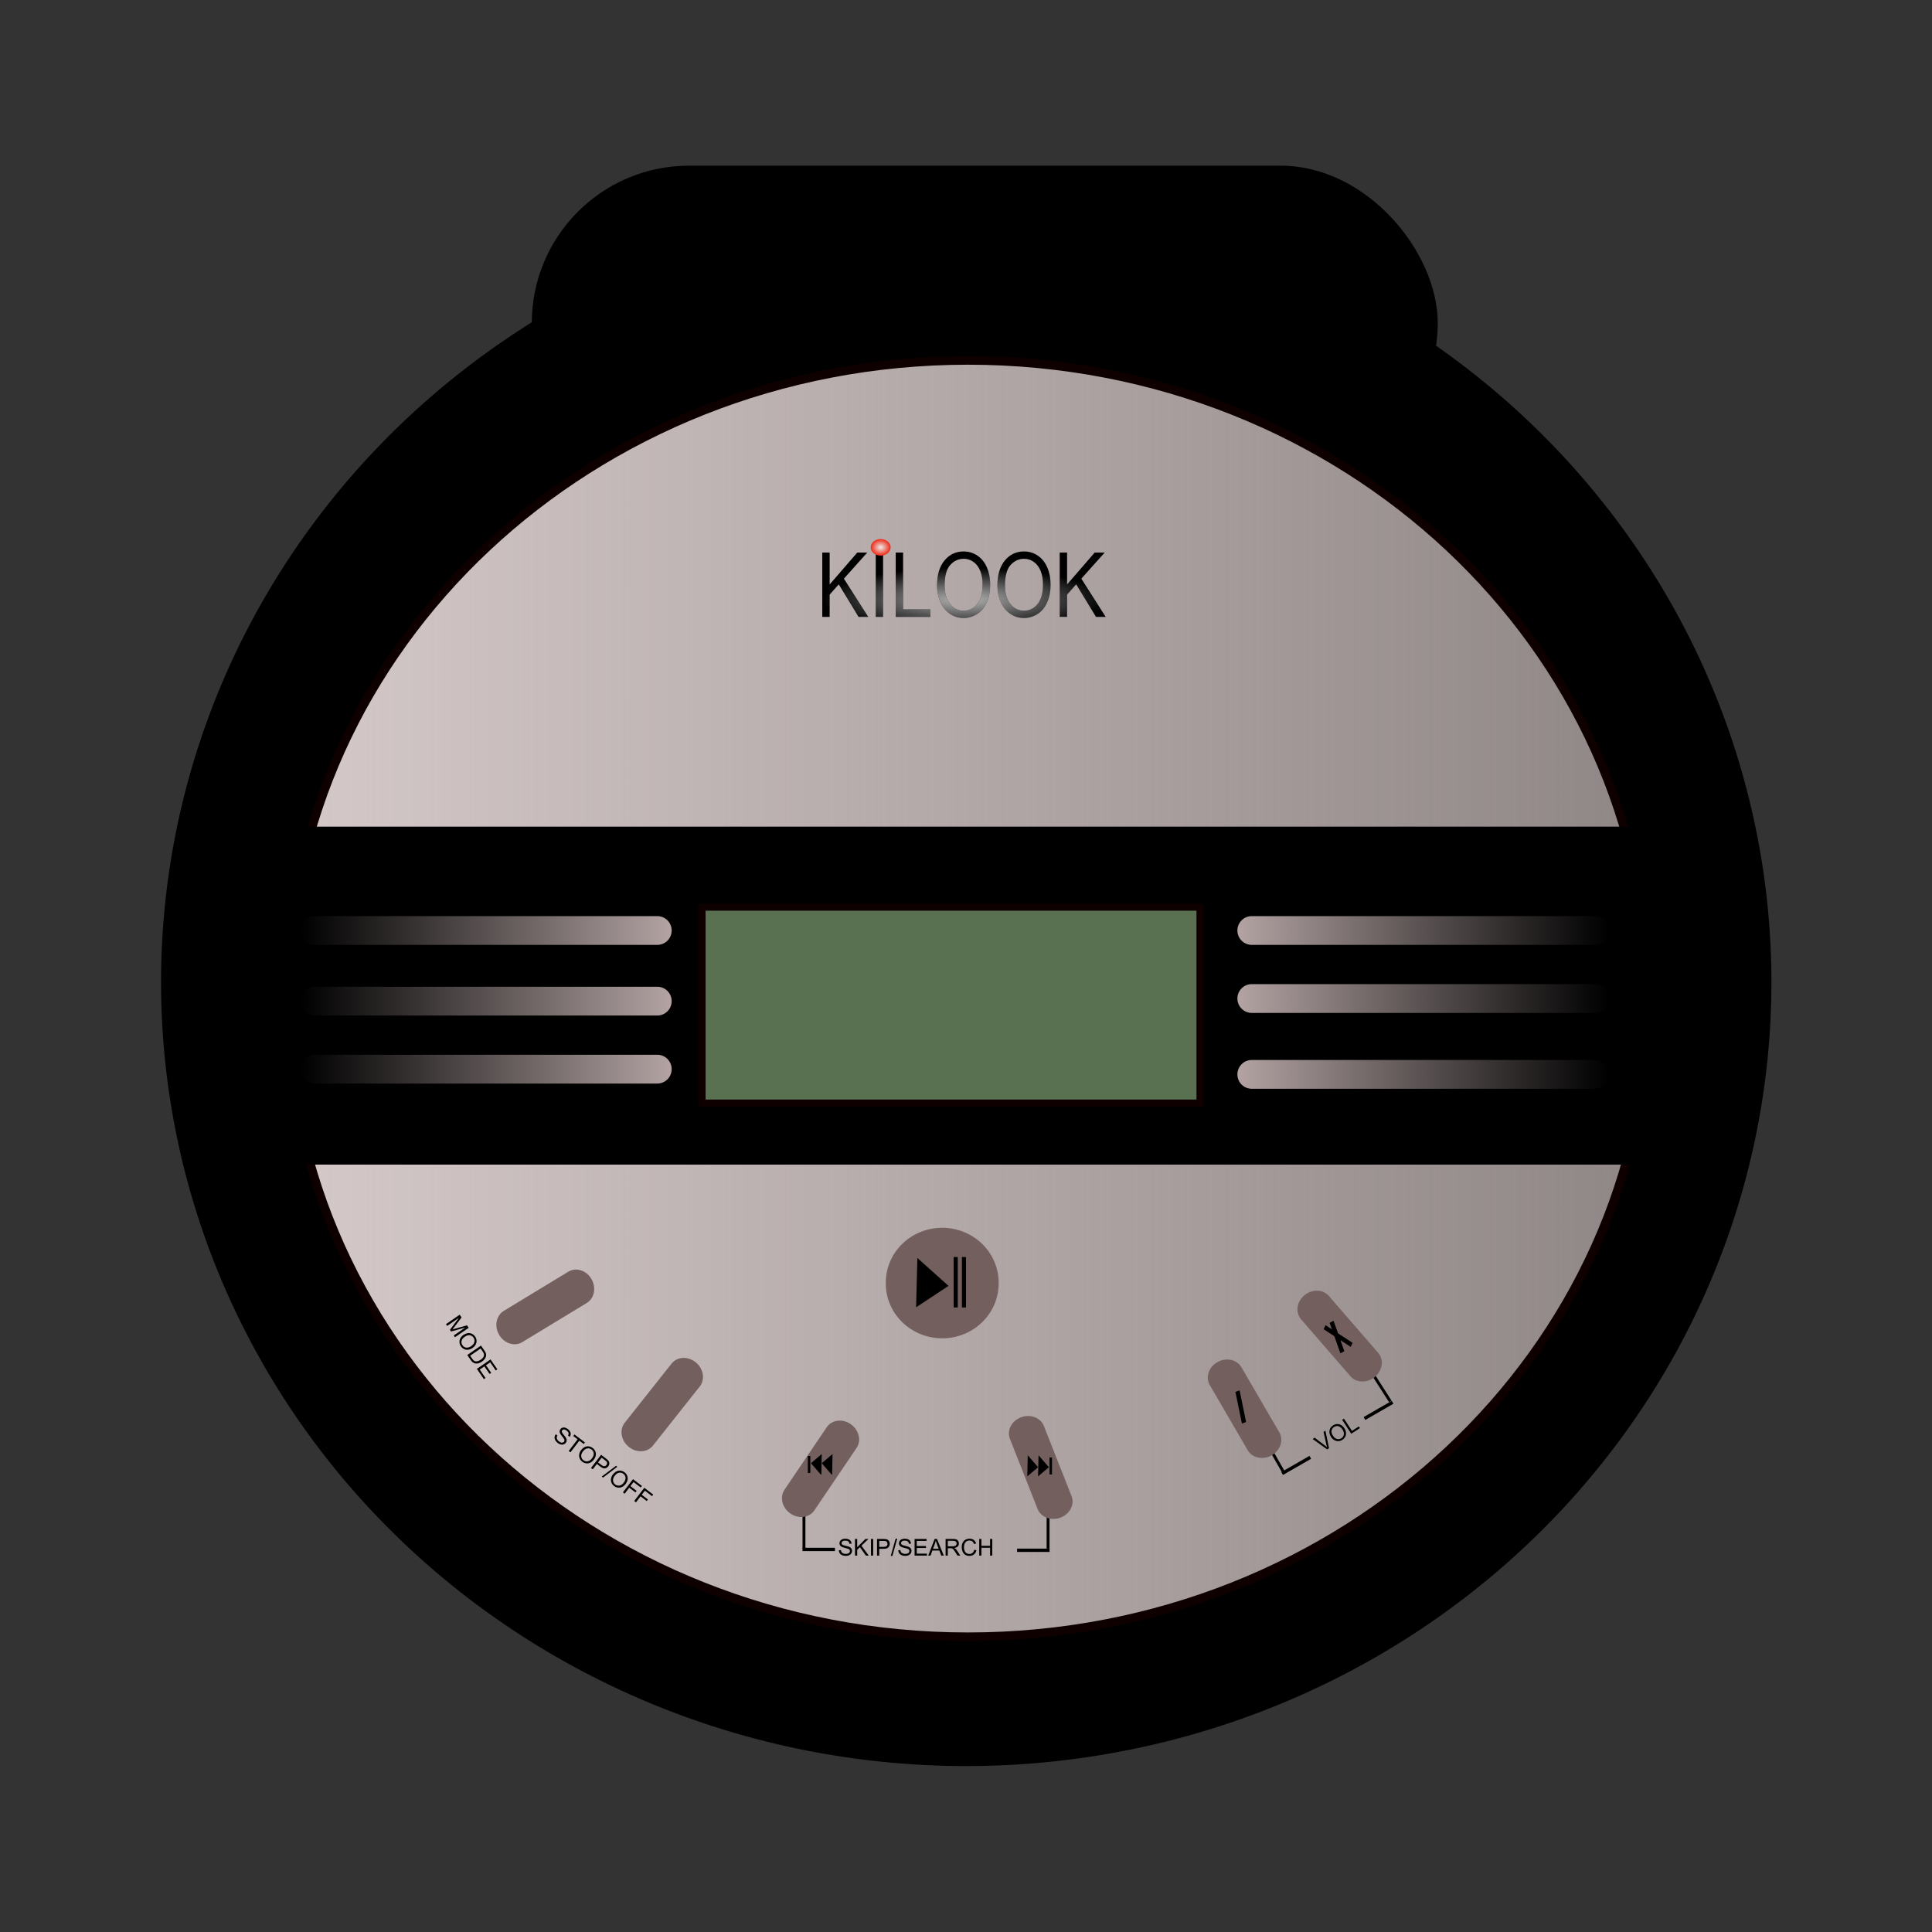 <svg:svg xmlns:dc="http://purl.org/dc/elements/1.1/" xmlns:ns1="http://www.w3.org/1999/xlink" xmlns:ns3="http://creativecommons.org/ns#" xmlns:rdf="http://www.w3.org/1999/02/22-rdf-syntax-ns#" xmlns:svg="http://www.w3.org/2000/svg" height="831.544" id="svg2" version="1.0" viewBox="-69.29 -71.305 831.544 831.544" width="831.544">
  <svg:rect x="-69.29" y="-71.305" width="831.544" height="831.544" fill="#333333" stroke="none"/>
  <svg:defs id="defs3">
    <svg:linearGradient id="linearGradient10222">
      <svg:stop id="stop10224" offset="0" stop-color="#b3a3a3" />
      <svg:stop id="stop10226" offset="1" stop-color="#b3a3a3" stop-opacity="0" />
    </svg:linearGradient>
    <svg:linearGradient gradientUnits="userSpaceOnUse" id="linearGradient2782" x1="206.07" x2="682.86" y1="583.65" y2="583.65">
      <svg:stop id="stop2776" offset="0" stop-color="#d5c9c9" />
      <svg:stop id="stop2778" offset="1" stop-color="#d5c9c9" stop-opacity="0" />
    </svg:linearGradient>
    <svg:radialGradient cx="332.73" cy="404.85" gradientTransform="matrix(1 0 0 .197 0 325.24)" gradientUnits="userSpaceOnUse" id="radialGradient7036" r="43.652">
      <svg:stop id="stop6119" offset="0" stop-color="#e6e6e6" />
      <svg:stop id="stop6121" offset="1" stop-color="#e6e6e6" stop-opacity="0" />
    </svg:radialGradient>
    <svg:radialGradient cx="-55.714" cy="360.22" gradientTransform="matrix(1 0 0 .75 0 90.055)" gradientUnits="userSpaceOnUse" id="radialGradient7044" r="2.857">
      <svg:stop id="stop7018" offset="0" stop-color="#ececec" />
      <svg:stop id="stop7020" offset="1" stop-color="#ececec" stop-opacity="0" />
    </svg:radialGradient>
    <svg:linearGradient gradientTransform="translate(-731.59 59.676)" gradientUnits="userSpaceOnUse" id="linearGradient2483" x1="487.54" x2="647.43" y1="555.25" y2="555.25" ns1:href="#linearGradient10222" />
    <svg:linearGradient gradientTransform="translate(-731.59 30.401)" gradientUnits="userSpaceOnUse" id="linearGradient2486" x1="487.54" x2="647.43" y1="555.25" y2="555.25" ns1:href="#linearGradient10222" />
    <svg:linearGradient gradientTransform="translate(0 61.928)" gradientUnits="userSpaceOnUse" id="linearGradient2489" x1="487.54" x2="647.43" y1="555.25" y2="555.25" ns1:href="#linearGradient10222" />
    <svg:linearGradient gradientTransform="translate(0,29.275)" gradientUnits="userSpaceOnUse" id="linearGradient2492" x1="487.54" x2="647.43" y1="555.25" y2="555.25" ns1:href="#linearGradient10222" />
    <svg:linearGradient gradientTransform="translate(-731.59)" gradientUnits="userSpaceOnUse" id="linearGradient2495" x1="487.54" x2="647.43" y1="555.25" y2="555.25" ns1:href="#linearGradient10222" />
    <svg:linearGradient gradientUnits="userSpaceOnUse" id="linearGradient2498" x1="487.54" x2="647.43" y1="555.25" y2="555.25" ns1:href="#linearGradient10222" />
  </svg:defs>
  <svg:g id="layer1" transform="translate(-24.246 -226.06)">
    <svg:g fill-rule="evenodd" id="g1309">
      <svg:path d="m820.24 675.58a360.62 366.69 0 1 1 -721.24 0 360.62 366.69 0 1 1 721.24 0z" id="path1305" transform="matrix(.961 0 0 .92 -70.866 -44.01)" />
      <svg:rect height="135.36" id="rect1307" rx="67.68" ry="67.68" width="389.92" x="183.85" y="226.06" />
    </svg:g>
    <svg:path d="m682.86 583.65c0 122.67-106.8 222.23-238.39 222.23-131.6 0-238.4-99.56-238.4-222.23s106.8-222.23 238.4-222.23c131.59 0 238.39 99.56 238.39 222.23z" fill="#8f8686" fill-rule="evenodd" id="path2044" transform="matrix(1.229 0 0 1.236 -174.43 -137.95)" />
    <svg:path d="m682.86 583.65c0 122.67-106.8 222.23-238.39 222.23-131.6 0-238.4-99.56-238.4-222.23s106.8-222.23 238.4-222.23c131.59 0 238.39 99.56 238.39 222.23z" fill="url(#linearGradient2782)" fill-rule="evenodd" id="path2046" stroke="#0f0000" stroke-width="3" transform="matrix(1.229 0 0 1.236 -174.65 -136.84)" />
    <svg:path d="m59.354 510.54h630.34v145.47h-630.34l0.004-145.47z" fill-rule="evenodd" id="rect2786" />
    <svg:path d="m257.14 545.22h214.29v84.29h-214.29v-84.29z" fill="#597051" fill-rule="evenodd" id="rect3514" stroke="#0f0000" stroke-width="3" />
    <svg:path d="m288.91 409.55v-17.18h2.28v8.52l8.53-8.52h3.08l-7.21 6.97 7.53 10.21h-3l-6.12-8.69-2.81 2.74v5.95h-2.28zm16.52 0v-17.18h2.27v17.18h-2.27zm6.17 0v-17.18h2.28v15.16h8.46v2.02h-10.74zm12.76-8.36c0-2.85 0.77-5.09 2.3-6.7s3.51-2.42 5.93-2.42c1.59 0 3.02 0.38 4.29 1.14 1.27 0.75 2.24 1.81 2.91 3.17 0.67 1.35 1 2.89 1 4.61 0 1.74-0.35 3.3-1.05 4.67-0.7 1.38-1.7 2.42-2.99 3.13-1.29 0.7-2.68 1.06-4.17 1.06-1.62 0-3.06-0.39-4.34-1.18-1.27-0.78-2.24-1.84-2.89-3.19-0.66-1.36-0.99-2.79-0.99-4.29zm2.35 0.03c0 2.07 0.55 3.7 1.67 4.89 1.11 1.2 2.51 1.79 4.19 1.79 1.71 0 3.12-0.6 4.22-1.8 1.11-1.21 1.66-2.91 1.66-5.12 0-1.4-0.24-2.62-0.71-3.67-0.47-1.04-1.16-1.85-2.07-2.42-0.91-0.58-1.94-0.86-3.07-0.86-1.61 0-2.99 0.55-4.15 1.65-1.16 1.11-1.74 2.96-1.74 5.54zm16.31-0.03c0-2.85 0.77-5.09 2.3-6.7s3.5-2.42 5.93-2.42c1.58 0 3.01 0.38 4.29 1.14 1.27 0.75 2.24 1.81 2.91 3.17 0.67 1.35 1 2.89 1 4.61 0 1.74-0.35 3.3-1.06 4.67-0.7 1.38-1.69 2.42-2.98 3.13-1.29 0.7-2.68 1.06-4.18 1.06-1.61 0-3.06-0.39-4.33-1.18-1.28-0.78-2.24-1.84-2.9-3.19-0.65-1.36-0.98-2.79-0.98-4.29zm2.34 0.03c0 2.07 0.56 3.7 1.67 4.89 1.12 1.2 2.51 1.79 4.19 1.79 1.71 0 3.12-0.6 4.23-1.8 1.1-1.21 1.66-2.91 1.66-5.12 0-1.4-0.24-2.62-0.71-3.67-0.48-1.04-1.17-1.85-2.08-2.42-0.91-0.58-1.93-0.86-3.06-0.86-1.61 0-3 0.55-4.16 1.65-1.16 1.11-1.74 2.96-1.74 5.54zm16.91 8.33v-17.18h2.28v8.52l8.53-8.52h3.08l-7.21 6.97 7.53 10.21h-3l-6.12-8.69-2.81 2.74v5.95h-2.28z" id="flowRoot4250" transform="matrix(1.393 0 0 1.611 -93.582 -239.52)" />
    <svg:path d="m-52.857 360.22c0 1.18-1.28 2.14-2.857 2.14s-2.857-0.96-2.857-2.14 1.28-2.14 2.857-2.14 2.857 0.96 2.857 2.14z" fill="#ee2915" fill-rule="evenodd" id="path4258" transform="matrix(1.5 0 0 1.667 417.57 -210.15)" />
    <svg:path d="m288.91 409.55v-17.18h2.28v8.52l8.53-8.52h3.08l-7.21 6.97 7.53 10.21h-3l-6.12-8.69-2.81 2.74v5.95h-2.28zm16.52 0v-17.18h2.27v17.18h-2.27zm6.17 0v-17.18h2.28v15.16h8.46v2.02h-10.74zm12.76-8.36c0-2.85 0.77-5.09 2.3-6.7s3.51-2.42 5.93-2.42c1.59 0 3.02 0.38 4.29 1.14 1.27 0.75 2.24 1.81 2.91 3.17 0.67 1.35 1 2.89 1 4.61 0 1.74-0.35 3.3-1.05 4.67-0.7 1.38-1.7 2.42-2.99 3.13-1.29 0.7-2.68 1.06-4.17 1.06-1.62 0-3.06-0.39-4.34-1.18-1.27-0.78-2.24-1.84-2.89-3.19-0.66-1.36-0.99-2.79-0.99-4.29zm2.35 0.03c0 2.07 0.55 3.7 1.67 4.89 1.11 1.2 2.51 1.79 4.19 1.79 1.71 0 3.12-0.6 4.22-1.8 1.11-1.21 1.66-2.91 1.66-5.12 0-1.4-0.24-2.62-0.71-3.67-0.47-1.04-1.16-1.85-2.07-2.42-0.91-0.58-1.94-0.86-3.07-0.86-1.61 0-2.99 0.55-4.15 1.65-1.16 1.11-1.74 2.96-1.74 5.54zm16.31-0.03c0-2.85 0.77-5.09 2.3-6.7s3.5-2.42 5.93-2.42c1.58 0 3.01 0.38 4.29 1.14 1.27 0.75 2.24 1.81 2.91 3.17 0.67 1.35 1 2.89 1 4.61 0 1.74-0.35 3.3-1.06 4.67-0.7 1.38-1.69 2.42-2.98 3.13-1.29 0.7-2.68 1.06-4.18 1.06-1.61 0-3.06-0.39-4.33-1.18-1.28-0.78-2.24-1.84-2.9-3.19-0.65-1.36-0.98-2.79-0.98-4.29zm2.34 0.03c0 2.07 0.56 3.7 1.67 4.89 1.12 1.2 2.51 1.79 4.19 1.79 1.71 0 3.12-0.6 4.23-1.8 1.1-1.21 1.66-2.91 1.66-5.12 0-1.4-0.24-2.62-0.71-3.67-0.48-1.04-1.17-1.85-2.08-2.42-0.91-0.58-1.93-0.86-3.06-0.86-1.61 0-3 0.55-4.16 1.65-1.16 1.11-1.74 2.96-1.74 5.54zm16.91 8.33v-17.18h2.28v8.52l8.53-8.52h3.08l-7.21 6.97 7.53 10.21h-3l-6.12-8.69-2.81 2.74v5.95h-2.28z" fill="url(#radialGradient7036)" id="flowRoot5224" opacity=".78" transform="matrix(1.393 0 0 1.611 -93.582 -239.52)" />
    <svg:path d="m-52.857 360.22c0 1.18-1.28 2.14-2.857 2.14s-2.857-0.96-2.857-2.14 1.28-2.14 2.857-2.14 2.857 0.96 2.857 2.14z" fill="url(#radialGradient7044)" fill-rule="evenodd" id="path6129" transform="matrix(1.5 0 0 1.667 417.57 -210.15)" />
    <svg:g fill-rule="evenodd" id="g7937">
      <svg:path d="m371.43 730.22a24.286 23.571 0 1 1 -48.57 0 24.286 23.571 0 1 1 48.57 0z" fill="#73605e" id="path5723" transform="translate(13.347 -23.234)" />
      <svg:path d="m350.27 697.29l-0.5 19.2 12.62-8.34-12.12-10.86z" id="path6451" stroke="#000" stroke-width="1px" />
      <svg:rect height="21.718" id="rect7179" width="1.768" x="365.42" y="695.78" />
      <svg:rect height="21.718" id="rect7181" width="1.768" x="368.96" y="695.78" />
    </svg:g>
    <svg:path d="m-216.97 703.4h32.43c3.88 0 7 3.48 7 7.81s-3.12 7.82-7 7.82h-32.43c-3.87 0-7-3.49-7-7.82s3.13-7.81 7-7.81z" fill="#73605e" fill-rule="evenodd" id="rect7191" transform="matrix(.855 -.519 .508 .862 0 0)" />
    <svg:path d="m49.205 919.3h1.25v16.79h-1.25v-16.79z" fill-rule="evenodd" id="rect8728" transform="matrix(.869 -.496 .496 .869 0 0)" />
    <svg:path d="m-920.44 33.277h32.43c3.88 0 7 3.486 7 7.816s-3.12 7.816-7 7.816h-32.43c-3.88 0-7-3.486-7-7.816s3.12-7.816 7-7.816z" fill="#73605e" fill-rule="evenodd" id="rect7919" transform="matrix(-.503 -.864 .871 -.491 0 0)" />
    <svg:path d="m405.43 804.51h1.25v16.78h-1.25v-16.78z" fill-rule="evenodd" id="rect8686" />
    <svg:path d="m-894.55 78.326h32.43c3.87 0 6.99 3.486 6.99 7.816s-3.12 7.816-6.99 7.816h-32.43c-3.88 0-7-3.486-7-7.816s3.12-7.816 7-7.816z" fill="#73605e" fill-rule="evenodd" id="rect7921" transform="matrix(-.367 -.93 .935 -.354 0 0)" />
    <svg:path d="m300.36 804.51h1.25v16.78h-1.25v-16.78z" fill-rule="evenodd" id="rect8684" />
    <svg:path d="m-486 687.92h32.43c3.88 0 7 3.48 7 7.81s-3.12 7.82-7 7.82h-32.43c-3.87 0-7-3.49-7-7.82s3.13-7.81 7-7.81z" fill="#73605e" fill-rule="evenodd" id="rect7923" transform="matrix(.56 -.828 .821 .572 0 0)" />
    <svg:path d="m-453.9 651.71h32.43c3.88 0 7 3.49 7 7.82s-3.12 7.81-7 7.81h-32.43c-3.87 0-6.99-3.48-6.99-7.81s3.12-7.82 6.99-7.82z" fill="#73605e" fill-rule="evenodd" id="rect7925" transform="matrix(.621 -.784 .776 .631 0 0)" />
    <svg:path d="m56.805 920.12h1.25v16.79h-1.25v-16.79z" fill-rule="evenodd" id="rect8730" transform="matrix(.842 -.539 .539 .842 0 0)" />
    <svg:path d="m-917.27-84.586h32.43c3.88 0 7 3.486 7 7.816s-3.12 7.816-7 7.816h-32.43c-3.88 0-7-3.486-7-7.816s3.12-7.816 7-7.816z" fill="#73605e" fill-rule="evenodd" id="rect7929" transform="matrix(-.655 -.755 .764 -.645 0 0)" />
    <svg:path d="m312.92 789.16l0.17-8.17-4.18 3.55 4.01 4.62z" fill-rule="evenodd" id="path7935" stroke="#000" stroke-width=".375px" />
    <svg:path d="m308.28 789.16l0.17-8.17-4.18 3.55 4.01 4.62z" fill-rule="evenodd" id="path7943" stroke="#000" stroke-width=".375px" />
    <svg:path d="m302.65 781.41h1.07v7.32h-1.07v-7.32z" fill-rule="evenodd" id="rect7945" />
    <svg:g fill-rule="evenodd" id="g8679" transform="matrix(-1 0 0 -1 710.4 1752.6)">
      <svg:path d="m312.92 970.99l0.17-8.17-4.18 3.55 4.01 4.62z" id="path8673" stroke="#000" stroke-width=".375px" />
      <svg:path d="m308.28 970.99l0.17-8.17-4.18 3.55 4.01 4.62z" id="path8675" stroke="#000" stroke-width=".375px" />
      <svg:rect height="7.321" id="rect8677" width="1.071" x="302.65" y="963.24" />
    </svg:g>
    <svg:path d="m314.92 823.77l0.89-0.07c0.04 0.35 0.14 0.65 0.3 0.88 0.15 0.23 0.39 0.41 0.72 0.55 0.32 0.15 0.69 0.22 1.1 0.22 0.36 0 0.68-0.06 0.95-0.16 0.28-0.11 0.49-0.26 0.62-0.45 0.14-0.18 0.2-0.39 0.2-0.61s-0.06-0.42-0.19-0.59c-0.13-0.16-0.35-0.31-0.65-0.42-0.19-0.07-0.61-0.19-1.27-0.35s-1.12-0.31-1.38-0.45c-0.34-0.17-0.6-0.4-0.77-0.66-0.16-0.27-0.25-0.56-0.25-0.89 0-0.36 0.1-0.7 0.31-1.02 0.2-0.31 0.5-0.55 0.9-0.71 0.39-0.16 0.83-0.25 1.31-0.25 0.53 0 1 0.09 1.4 0.26 0.41 0.17 0.72 0.42 0.94 0.75 0.22 0.34 0.34 0.71 0.35 1.13l-0.91 0.07c-0.05-0.45-0.21-0.79-0.49-1.02-0.28-0.24-0.7-0.35-1.25-0.35-0.57 0-0.99 0.1-1.25 0.31s-0.4 0.47-0.4 0.76c0 0.26 0.1 0.47 0.28 0.64 0.19 0.16 0.66 0.33 1.43 0.51 0.77 0.17 1.3 0.32 1.59 0.45 0.41 0.2 0.72 0.44 0.92 0.73 0.2 0.3 0.3 0.64 0.3 1.02s-0.11 0.74-0.33 1.08-0.53 0.6-0.94 0.79c-0.41 0.18-0.87 0.28-1.38 0.28-0.65 0-1.19-0.1-1.63-0.29s-0.78-0.47-1.03-0.85-0.38-0.81-0.39-1.29zm6.96 2.3v-7.15h0.95v3.55l3.55-3.55h1.29l-3.01 2.9 3.14 4.25h-1.25l-2.55-3.62-1.17 1.14v2.48h-0.95zm6.88 0v-7.15h0.95v7.15h-0.95zm2.61 0v-7.15h2.7c0.48 0 0.84 0.02 1.09 0.06 0.35 0.06 0.65 0.17 0.89 0.34 0.23 0.16 0.42 0.39 0.57 0.69 0.14 0.3 0.22 0.62 0.22 0.98 0 0.61-0.2 1.12-0.58 1.54-0.39 0.42-1.09 0.63-2.1 0.63h-1.84v2.91h-0.95zm0.95-3.75h1.85c0.61 0 1.05-0.11 1.3-0.34 0.26-0.23 0.39-0.55 0.39-0.96 0-0.3-0.08-0.56-0.23-0.77-0.15-0.22-0.35-0.36-0.59-0.43-0.16-0.04-0.46-0.06-0.89-0.06h-1.83v2.56zm4.96 3.88l2.08-7.41h0.7l-2.07 7.41h-0.71zm3.22-2.43l0.9-0.07c0.04 0.35 0.14 0.65 0.29 0.88 0.16 0.23 0.4 0.41 0.72 0.55 0.33 0.15 0.69 0.22 1.1 0.22 0.36 0 0.68-0.06 0.96-0.16 0.28-0.11 0.48-0.26 0.62-0.45 0.13-0.18 0.2-0.39 0.2-0.61s-0.07-0.42-0.2-0.59c-0.13-0.16-0.34-0.31-0.64-0.42-0.19-0.07-0.62-0.19-1.28-0.35-0.65-0.16-1.11-0.31-1.38-0.45-0.34-0.17-0.59-0.4-0.76-0.66-0.17-0.27-0.25-0.56-0.25-0.89 0-0.36 0.1-0.7 0.3-1.02 0.21-0.31 0.51-0.55 0.9-0.71 0.4-0.16 0.84-0.25 1.32-0.25 0.53 0 1 0.09 1.4 0.26 0.41 0.17 0.72 0.42 0.94 0.75 0.21 0.34 0.33 0.71 0.35 1.13l-0.91 0.07c-0.05-0.45-0.21-0.79-0.5-1.02-0.28-0.24-0.69-0.35-1.24-0.35-0.58 0-0.99 0.1-1.26 0.31-0.26 0.21-0.39 0.47-0.39 0.76 0 0.26 0.09 0.47 0.28 0.64 0.18 0.16 0.66 0.33 1.43 0.51 0.77 0.17 1.29 0.32 1.58 0.45 0.42 0.2 0.73 0.44 0.92 0.73 0.2 0.3 0.3 0.64 0.3 1.02s-0.11 0.74-0.32 1.08c-0.22 0.34-0.54 0.6-0.94 0.79-0.41 0.18-0.87 0.28-1.38 0.28-0.65 0-1.19-0.1-1.63-0.29s-0.78-0.47-1.03-0.85-0.38-0.81-0.4-1.29zm7.03 2.3v-7.15h5.17v0.84h-4.23v2.19h3.96v0.84h-3.96v2.44h4.4v0.84h-5.34zm5.87 0l2.75-7.15h1.02l2.93 7.15h-1.08l-0.84-2.16h-2.99l-0.78 2.16h-1.01zm2.06-2.93h2.43l-0.75-1.99c-0.22-0.6-0.39-1.09-0.5-1.48-0.09 0.46-0.22 0.91-0.39 1.37l-0.79 2.1zm5.42 2.93v-7.15h3.17c0.64 0 1.13 0.06 1.46 0.19s0.6 0.35 0.79 0.68c0.2 0.33 0.3 0.69 0.3 1.08 0 0.51-0.16 0.94-0.49 1.28-0.33 0.35-0.84 0.57-1.52 0.67 0.25 0.12 0.44 0.24 0.57 0.35 0.27 0.26 0.54 0.58 0.78 0.96l1.25 1.94h-1.19l-0.95-1.48c-0.28-0.43-0.5-0.76-0.68-0.99s-0.34-0.39-0.48-0.48c-0.15-0.09-0.29-0.15-0.44-0.19-0.1-0.02-0.28-0.03-0.52-0.03h-1.1v3.17h-0.95zm0.95-3.99h2.03c0.44 0 0.77-0.05 1.02-0.14 0.24-0.09 0.43-0.23 0.56-0.43 0.12-0.2 0.19-0.41 0.19-0.64 0-0.34-0.13-0.62-0.37-0.84-0.25-0.21-0.64-0.32-1.17-0.32h-2.26v2.37zm11.37 1.48l0.95 0.24c-0.2 0.78-0.56 1.38-1.08 1.78-0.51 0.41-1.14 0.62-1.89 0.62-0.77 0-1.4-0.16-1.88-0.47-0.48-0.32-0.85-0.77-1.1-1.37-0.26-0.6-0.38-1.23-0.38-1.92 0-0.74 0.14-1.39 0.43-1.95 0.28-0.55 0.69-0.98 1.21-1.26 0.53-0.29 1.11-0.44 1.74-0.44 0.71 0 1.32 0.19 1.8 0.55 0.49 0.37 0.83 0.88 1.02 1.54l-0.93 0.22c-0.16-0.52-0.41-0.9-0.72-1.14-0.32-0.24-0.71-0.36-1.19-0.36-0.55 0-1.01 0.14-1.38 0.4s-0.63 0.62-0.78 1.06c-0.15 0.45-0.23 0.9-0.23 1.38 0 0.61 0.09 1.14 0.27 1.59 0.18 0.46 0.45 0.79 0.83 1.02 0.37 0.22 0.78 0.34 1.21 0.34 0.54 0 0.98-0.16 1.35-0.46 0.37-0.31 0.62-0.76 0.75-1.37zm2.15 2.51v-7.15h0.94v2.94h3.73v-2.94h0.94v7.15h-0.94v-3.37h-3.73v3.37h-0.94z" id="flowRoot8688" transform="translate(1.071 -1.786)" />
    <svg:path d="m300.36 820.93h13.97v1.43h-13.97v-1.43z" fill-rule="evenodd" id="rect8696" />
    <svg:path d="m392.72 821.29h13.98v1.43h-13.98v-1.43z" fill-rule="evenodd" id="rect8698" />
    <svg:path d="m131.05 732.42v-7.16h1.43l1.69 5.07c0.16 0.47 0.27 0.82 0.35 1.06 0.08-0.26 0.2-0.64 0.38-1.15l1.71-4.98h1.28v7.16h-0.92v-5.99l-2.08 5.99h-0.85l-2.07-6.1v6.1h-0.92zm8.09-3.49c0-1.19 0.31-2.12 0.95-2.79s1.46-1.01 2.47-1.01c0.66 0 1.26 0.16 1.79 0.48 0.53 0.31 0.94 0.75 1.21 1.32 0.28 0.56 0.42 1.2 0.42 1.92s-0.15 1.37-0.44 1.95c-0.29 0.57-0.71 1-1.24 1.3-0.54 0.29-1.12 0.44-1.74 0.44-0.68 0-1.28-0.16-1.81-0.49-0.53-0.32-0.93-0.77-1.2-1.33-0.28-0.56-0.41-1.16-0.41-1.79zm0.97 0.02c0 0.86 0.23 1.54 0.7 2.04 0.46 0.49 1.04 0.74 1.74 0.74 0.72 0 1.3-0.25 1.76-0.75s0.69-1.21 0.69-2.14c0-0.58-0.09-1.09-0.29-1.52-0.2-0.44-0.49-0.77-0.86-1.01-0.38-0.24-0.81-0.36-1.28-0.36-0.67 0-1.25 0.23-1.73 0.69-0.49 0.46-0.73 1.23-0.73 2.31zm7.09 3.47v-7.16h2.46c0.56 0 0.98 0.03 1.28 0.1 0.41 0.1 0.76 0.27 1.05 0.52 0.37 0.31 0.66 0.72 0.84 1.22 0.19 0.49 0.29 1.06 0.29 1.7 0 0.54-0.07 1.03-0.2 1.45-0.12 0.42-0.28 0.76-0.48 1.04-0.2 0.27-0.42 0.49-0.66 0.65-0.23 0.16-0.52 0.27-0.85 0.36-0.33 0.08-0.72 0.12-1.15 0.12h-2.58zm0.94-0.85h1.53c0.47 0 0.85-0.04 1.11-0.13 0.27-0.09 0.49-0.21 0.65-0.37 0.22-0.22 0.4-0.53 0.52-0.91 0.13-0.37 0.19-0.83 0.19-1.37 0-0.75-0.12-1.33-0.37-1.73s-0.54-0.67-0.9-0.81c-0.25-0.1-0.66-0.15-1.22-0.15h-1.51v5.47zm6.3 0.85v-7.16h5.18v0.84h-4.23v2.2h3.96v0.84h-3.96v2.43h4.4v0.85h-5.35z" id="flowRoot8700" transform="matrix(.568 .823 -.823 .568 675.25 200.81)" />
    <svg:path d="m181.26 770.02l0.9-0.07c0.04 0.35 0.14 0.65 0.29 0.88 0.16 0.23 0.4 0.41 0.72 0.55 0.33 0.15 0.69 0.22 1.1 0.22 0.36 0 0.68-0.06 0.96-0.16 0.27-0.11 0.48-0.26 0.61-0.45 0.14-0.18 0.21-0.39 0.21-0.61s-0.07-0.42-0.2-0.59c-0.13-0.16-0.34-0.31-0.64-0.42-0.2-0.07-0.62-0.19-1.28-0.35-0.65-0.16-1.12-0.31-1.38-0.45-0.34-0.17-0.6-0.4-0.76-0.66-0.17-0.27-0.25-0.56-0.25-0.89 0-0.36 0.1-0.7 0.3-1.02 0.21-0.31 0.51-0.55 0.9-0.71 0.4-0.16 0.83-0.25 1.31-0.25 0.54 0 1 0.09 1.41 0.26 0.4 0.17 0.72 0.42 0.93 0.75 0.22 0.34 0.34 0.71 0.36 1.13l-0.91 0.07c-0.05-0.45-0.22-0.79-0.5-1.02-0.28-0.24-0.7-0.35-1.25-0.35-0.57 0-0.99 0.1-1.25 0.31s-0.39 0.47-0.39 0.76c0 0.26 0.09 0.47 0.28 0.64 0.18 0.16 0.65 0.33 1.42 0.51 0.77 0.17 1.3 0.32 1.59 0.45 0.42 0.2 0.72 0.44 0.92 0.73 0.2 0.3 0.3 0.64 0.3 1.02s-0.11 0.74-0.33 1.08-0.53 0.6-0.94 0.79c-0.41 0.18-0.87 0.28-1.38 0.28-0.64 0-1.19-0.1-1.62-0.29-0.44-0.19-0.79-0.47-1.04-0.85-0.24-0.38-0.38-0.81-0.39-1.29zm8.82 2.3v-6.31h-2.35v-0.84h5.67v0.84h-2.37v6.31h-0.95zm4.01-3.48c0-1.19 0.32-2.12 0.96-2.79 0.63-0.67 1.46-1.01 2.47-1.01 0.66 0 1.25 0.16 1.78 0.47 0.53 0.32 0.94 0.76 1.22 1.32 0.28 0.57 0.41 1.21 0.41 1.93s-0.14 1.37-0.43 1.94c-0.3 0.58-0.71 1.01-1.25 1.3-0.54 0.3-1.12 0.45-1.74 0.45-0.67 0-1.27-0.17-1.8-0.49-0.54-0.33-0.94-0.77-1.21-1.33-0.27-0.57-0.41-1.16-0.41-1.79zm0.98 0.01c0 0.87 0.23 1.54 0.69 2.04 0.47 0.5 1.05 0.75 1.75 0.75 0.71 0 1.3-0.25 1.76-0.76 0.46-0.5 0.69-1.21 0.69-2.13 0-0.58-0.1-1.09-0.3-1.53-0.19-0.43-0.48-0.77-0.86-1.01s-0.81-0.36-1.28-0.36c-0.67 0-1.25 0.24-1.73 0.7s-0.72 1.23-0.72 2.3zm7.08 3.47v-7.15h2.7c0.48 0 0.84 0.02 1.09 0.06 0.35 0.06 0.65 0.17 0.88 0.34 0.24 0.16 0.43 0.39 0.58 0.69 0.14 0.3 0.21 0.62 0.21 0.98 0 0.61-0.19 1.12-0.58 1.54-0.38 0.42-1.08 0.63-2.1 0.63h-1.83v2.91h-0.95zm0.95-3.75h1.85c0.61 0 1.04-0.11 1.3-0.34s0.39-0.55 0.39-0.96c0-0.3-0.08-0.56-0.23-0.77-0.15-0.22-0.35-0.36-0.6-0.43-0.16-0.04-0.45-0.06-0.88-0.06h-1.83v2.56zm4.96 3.88l2.07-7.41h0.71l-2.07 7.41h-0.71zm3.26-3.61c0-1.19 0.31-2.12 0.95-2.79s1.46-1.01 2.47-1.01c0.66 0 1.26 0.16 1.79 0.47 0.53 0.32 0.94 0.76 1.21 1.32 0.28 0.57 0.42 1.21 0.42 1.93s-0.15 1.37-0.44 1.94c-0.29 0.58-0.71 1.01-1.24 1.3-0.54 0.3-1.12 0.45-1.74 0.45-0.68 0-1.28-0.17-1.81-0.49-0.53-0.33-0.93-0.77-1.2-1.33-0.28-0.57-0.41-1.16-0.41-1.79zm0.97 0.01c0 0.87 0.23 1.54 0.7 2.04 0.46 0.5 1.04 0.75 1.74 0.75 0.72 0 1.3-0.25 1.76-0.76 0.46-0.5 0.69-1.21 0.69-2.13 0-0.58-0.09-1.09-0.29-1.53-0.2-0.43-0.49-0.77-0.87-1.01-0.37-0.24-0.8-0.36-1.27-0.36-0.67 0-1.25 0.24-1.73 0.7-0.49 0.46-0.73 1.23-0.73 2.3zm7.14 3.47v-7.15h4.82v0.84h-3.88v2.22h3.36v0.84h-3.36v3.25h-0.94zm6.11 0v-7.15h4.83v0.84h-3.88v2.22h3.36v0.84h-3.36v3.25h-0.95z" id="flowRoot8708" transform="matrix(.795 .607 -.607 .795 517.42 49.891)" />
    <svg:path d="m329.18 886.79h1.92v13.91h-1.92v-13.91z" fill-rule="evenodd" id="rect8716" transform="matrix(.937 -.35 .201 .98 0 0)" />
    <svg:g fill-rule="evenodd" id="g8722" transform="matrix(.541 -.841 .841 .541 -357.08 704.08)">
      <svg:rect height="13.913" id="rect8718" transform="matrix(.989 -.147 -.007 1 0 0)" width="1.926" x="468.8" y="822.82" />
      <svg:rect height="13.913" id="rect8720" transform="matrix(.876 .482 -.612 .791 0 0)" width="1.926" x="837.03" y="443.9" />
    </svg:g>
    <svg:path d="m524.07 777.36l-2.78-7.16h1.03l1.86 5.2c0.15 0.41 0.27 0.81 0.38 1.17 0.11-0.39 0.23-0.78 0.38-1.17l1.94-5.2h0.96l-2.8 7.16h-0.97zm4.34-3.49c0-1.19 0.32-2.12 0.96-2.79s1.46-1.01 2.47-1.01c0.66 0 1.26 0.16 1.79 0.47 0.53 0.32 0.93 0.76 1.21 1.33 0.28 0.56 0.42 1.2 0.42 1.92s-0.15 1.37-0.44 1.94c-0.29 0.58-0.71 1.01-1.25 1.31-0.53 0.29-1.11 0.44-1.73 0.44-0.68 0-1.28-0.16-1.81-0.49s-0.93-0.77-1.21-1.33c-0.27-0.57-0.41-1.16-0.41-1.79zm0.98 0.01c0 0.87 0.23 1.55 0.7 2.04 0.46 0.5 1.04 0.75 1.74 0.75 0.71 0 1.3-0.25 1.76-0.75 0.46-0.51 0.69-1.22 0.69-2.14 0-0.58-0.1-1.09-0.29-1.52-0.2-0.44-0.49-0.78-0.87-1.02-0.38-0.23-0.8-0.35-1.27-0.35-0.67 0-1.25 0.23-1.74 0.69-0.48 0.46-0.72 1.23-0.72 2.3zm7.05 3.48v-7.16h0.94v6.31h3.53v0.85h-4.47z" id="flowRoot8732" transform="matrix(.838 -.545 .545 .838 -336.67 412.78)" />
    <svg:path d="m45.366 935.91h13.973v1.43h-13.973v-1.43z" fill-rule="evenodd" id="rect8740" transform="rotate(-29.942)" />
    <svg:path d="m87.89 933.07h13.97v1.43h-13.97v-1.43z" fill-rule="evenodd" id="rect8742" transform="rotate(-29.942)" />
    <svg:path d="m493.74 549.06h147.5c3.43 0 6.19 2.76 6.19 6.19s-2.76 6.19-6.19 6.19h-147.5c-3.44 0-6.2-2.76-6.2-6.19s2.76-6.19 6.2-6.19z" fill="url(#linearGradient2498)" fill-rule="evenodd" id="rect9494" />
    <svg:path d="m-237.86 549.06h147.5c3.433 0 6.195 2.76 6.195 6.19s-2.762 6.19-6.193 6.19h-147.5c-3.43 0-6.19-2.76-6.19-6.19s2.76-6.19 6.19-6.19z" fill="url(#linearGradient2495)" fill-rule="evenodd" id="rect10230" transform="scale(-1,1)" />
    <svg:path d="m493.74 578.33h147.5c3.43 0 6.19 2.76 6.19 6.19s-2.76 6.2-6.19 6.2h-147.5c-3.44 0-6.2-2.77-6.2-6.2s2.76-6.19 6.2-6.19z" fill="url(#linearGradient2492)" fill-rule="evenodd" id="rect10232" />
    <svg:path d="m493.74 610.98h147.5c3.43 0 6.19 2.77 6.19 6.2s-2.76 6.19-6.19 6.19h-147.5c-3.44 0-6.2-2.76-6.2-6.19s2.76-6.2 6.2-6.2z" fill="url(#linearGradient2489)" fill-rule="evenodd" id="rect10234" />
    <svg:path d="m-237.86 579.46h147.5c3.433 0 6.195 2.76 6.195 6.19s-2.762 6.19-6.193 6.19h-147.5c-3.43 0-6.19-2.76-6.19-6.19s2.76-6.19 6.19-6.19z" fill="url(#linearGradient2486)" fill-rule="evenodd" id="rect10242" transform="scale(-1,1)" />
    <svg:path d="m-237.86 608.73h147.5c3.433 0 6.195 2.76 6.195 6.2 0 3.43-2.762 6.19-6.193 6.19h-147.5c-3.43 0-6.19-2.76-6.19-6.19 0-3.44 2.76-6.2 6.19-6.2z" fill="url(#linearGradient2483)" fill-rule="evenodd" id="rect10244" transform="scale(-1,1)" />
  </svg:g>
</svg:svg>